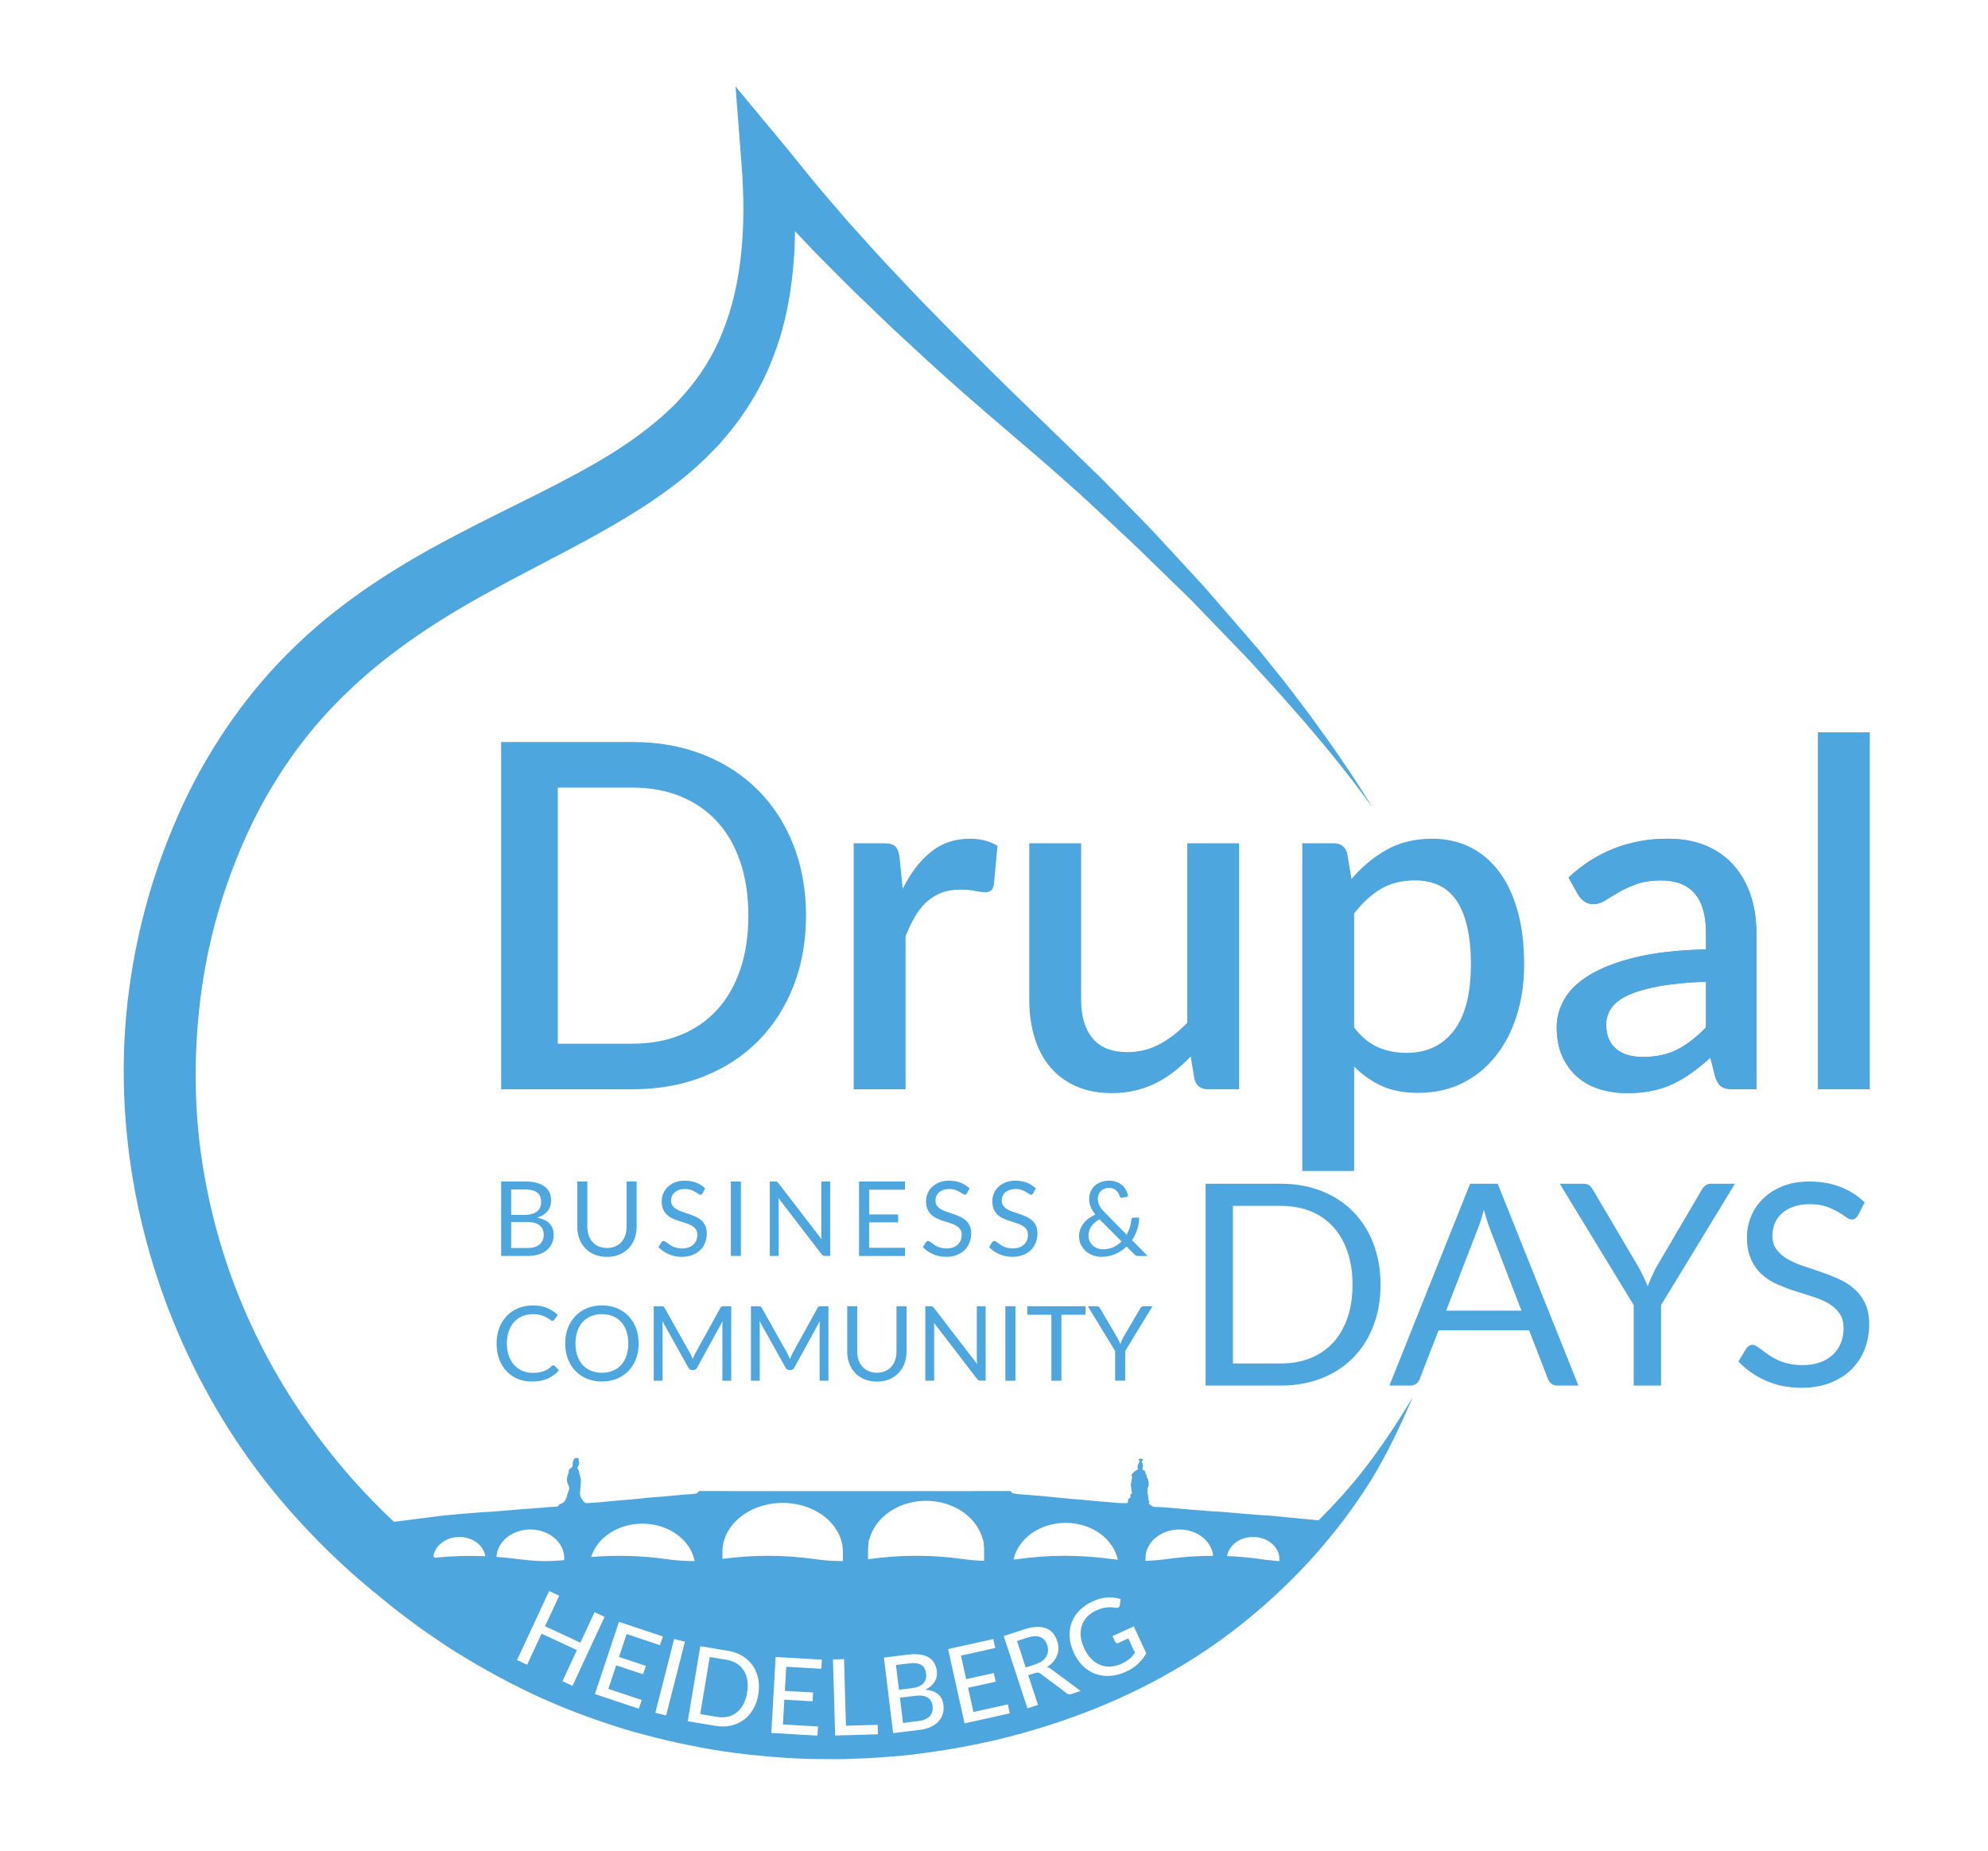 <?xml version="1.0" encoding="utf-8"?>
<!-- Generator: Adobe Illustrator 16.0.4, SVG Export Plug-In . SVG Version: 6.00 Build 0)  -->
<!DOCTYPE svg PUBLIC "-//W3C//DTD SVG 1.1//EN" "http://www.w3.org/Graphics/SVG/1.1/DTD/svg11.dtd">
<svg version="1.1" id="Ebene_1" xmlns="http://www.w3.org/2000/svg" xmlns:xlink="http://www.w3.org/1999/xlink" x="0px" y="0px"
	 width="300.001px" height="279.345px" viewBox="0 0 300.001 279.345" enable-background="new 0 0 300.001 279.345"
	 xml:space="preserve">
<path fill="#4DA6DE" d="M46.375,201.38"/>
<path fill="#4DA6DE" d="M119.734,148.838c1.261-3.215,1.895-6.765,1.895-10.646c0-3.885-0.634-7.432-1.895-10.648
	c-1.262-3.213-3.039-5.975-5.331-8.277c-2.293-2.307-5.047-4.096-8.264-5.371c-3.211-1.273-6.781-1.91-10.715-1.91H75.628v52.411
	h19.797c3.934,0,7.504-0.637,10.715-1.91c3.217-1.275,5.971-3.062,8.264-5.371C116.695,154.809,118.473,152.049,119.734,148.838z
	 M111.709,146.324c-0.812,2.391-1.973,4.418-3.489,6.076c-1.517,1.664-3.359,2.932-5.515,3.805c-2.163,0.875-4.587,1.312-7.28,1.312
	h-11.25v-38.651h11.25c2.693,0,5.117,0.441,7.28,1.326c2.155,0.887,3.998,2.154,5.515,3.803c1.517,1.654,2.677,3.676,3.489,6.078
	c0.816,2.402,1.22,5.109,1.22,8.119C112.929,141.226,112.525,143.935,111.709,146.324z M149.981,133.569l0.544-5.898
	c-0.563-0.361-1.191-0.637-1.896-0.816c-0.705-0.184-1.457-0.271-2.257-0.271c-2.304,0-4.282,0.67-5.93,2.018
	c-1.653,1.346-3.057,3.197-4.224,5.551l-0.475-4.842c-0.118-0.75-0.337-1.279-0.65-1.58c-0.32-0.305-0.889-0.459-1.712-0.459h-4.55
	v37.126h7.825v-23.077c0.438-1.113,0.906-2.109,1.417-2.984c0.509-0.871,1.102-1.613,1.764-2.219
	c0.669-0.605,1.422-1.066,2.258-1.385c0.84-0.312,1.799-0.471,2.896-0.471c0.752,0,1.468,0.064,2.145,0.201
	c0.68,0.131,1.201,0.199,1.562,0.199c0.345,0,0.616-0.08,0.824-0.236C149.726,134.267,149.88,133.979,149.981,133.569z
	 M177.217,161.703c0.859-0.682,1.683-1.436,2.46-2.256l0.579,3.455c0.29,0.994,0.959,1.494,2.002,1.494h4.732v-37.126h-7.824v27.081
	c-1.31,1.379-2.714,2.467-4.206,3.254c-1.492,0.791-3.098,1.184-4.821,1.184c-2.351,0-4.105-0.691-5.261-2.076
	c-1.148-1.381-1.729-3.32-1.729-5.822v-23.62h-7.826v23.62c0,2.088,0.268,4.002,0.806,5.734c0.533,1.734,1.328,3.221,2.383,4.459
	s2.357,2.193,3.915,2.875c1.552,0.678,3.347,1.02,5.384,1.02c1.263,0,2.442-0.137,3.549-0.404c1.102-0.268,2.139-0.643,3.109-1.123
	C175.44,162.965,176.358,162.381,177.217,161.703z M203.943,132.659l-0.651-3.895c-0.295-0.996-0.971-1.494-2.038-1.494h-4.731
	v49.462h7.826v-15.76c1.236,1.24,2.61,2.209,4.127,2.912c1.517,0.701,3.366,1.053,5.551,1.053c2.475,0,4.698-0.488,6.659-1.469
	c1.966-0.982,3.642-2.344,5.023-4.08c1.384-1.73,2.446-3.785,3.186-6.148c0.74-2.367,1.108-4.92,1.108-7.662
	c0-3.056-0.331-5.771-1-8.134c-0.664-2.365-1.607-4.35-2.822-5.949c-1.214-1.602-2.664-2.822-4.364-3.658
	c-1.701-0.838-3.591-1.254-5.681-1.254c-2.618,0-4.918,0.555-6.896,1.672S205.497,130.839,203.943,132.659z M208.368,134.171
	c1.44-0.863,3.158-1.293,5.149-1.293c1.309,0,2.487,0.23,3.529,0.691c1.043,0.461,1.932,1.201,2.66,2.221
	c0.724,1.02,1.285,2.334,1.669,3.947c0.394,1.613,0.588,3.562,0.588,5.841c0,4.416-0.859,7.738-2.57,9.973
	c-1.706,2.232-4.096,3.352-7.15,3.352c-1.575,0-3.016-0.289-4.312-0.857c-1.298-0.572-2.495-1.561-3.583-2.969v-17.212
	C205.585,136.261,206.924,135.032,208.368,134.171z M237.976,162.486c0.947,0.836,2.068,1.461,3.371,1.875
	c1.296,0.41,2.695,0.617,4.2,0.617c1.36,0,2.606-0.117,3.731-0.346c1.126-0.23,2.185-0.578,3.169-1.037
	c0.979-0.461,1.932-1.025,2.854-1.697c0.919-0.664,1.855-1.422,2.803-2.271l0.764,3.02c0.268,0.705,0.593,1.174,0.982,1.402
	c0.387,0.229,0.961,0.348,1.712,0.348h3.489V140.81c0-2.109-0.297-4.031-0.889-5.766c-0.598-1.736-1.457-3.234-2.583-4.496
	c-1.129-1.264-2.522-2.24-4.186-2.93c-1.66-0.689-3.562-1.035-5.694-1.035c-5.799,0-10.799,1.949-14.997,5.857l1.421,2.547
	c0.242,0.416,0.55,0.758,0.93,1.039c0.373,0.279,0.829,0.418,1.362,0.418c0.657,0,1.273-0.189,1.854-0.566
	c0.586-0.375,1.249-0.781,2.002-1.217c0.752-0.438,1.641-0.844,2.66-1.221c1.02-0.375,2.281-0.562,3.785-0.562
	c2.203,0,3.878,0.656,5.022,1.965c1.138,1.311,1.706,3.299,1.706,5.967v2.475c-4.217,0.1-7.766,0.498-10.645,1.2
	c-2.873,0.707-5.188,1.6-6.948,2.678c-1.761,1.08-3.021,2.301-3.786,3.658c-0.764,1.357-1.148,2.752-1.148,4.186
	c0,1.676,0.273,3.127,0.818,4.365C236.286,160.609,237.034,161.646,237.976,162.486z M243.165,152.129
	c0.521-0.752,1.374-1.398,2.564-1.945c1.189-0.549,2.742-0.994,4.656-1.346c1.92-0.352,4.271-0.578,7.061-0.672v6.875
	c-1.381,1.459-2.807,2.564-4.275,3.33c-1.464,0.762-3.219,1.146-5.256,1.146c-0.805,0-1.533-0.092-2.203-0.273
	s-1.25-0.473-1.748-0.873c-0.497-0.4-0.887-0.91-1.166-1.529c-0.278-0.619-0.415-1.363-0.415-2.234
	C242.383,153.709,242.643,152.883,243.165,152.129z M274.334,110.53v53.866h7.826V110.53H274.334z M82.647,182.758
	c0.173-0.219,0.303-0.455,0.389-0.709c0.086-0.252,0.13-0.52,0.13-0.795c0-0.455-0.077-0.865-0.228-1.23
	c-0.152-0.359-0.39-0.668-0.709-0.92c-0.323-0.25-0.734-0.443-1.232-0.582c-0.499-0.135-1.094-0.201-1.785-0.201h-3.584v11.236
	h3.969c0.627,0,1.186-0.076,1.679-0.229c0.491-0.154,0.906-0.375,1.242-0.656c0.338-0.281,0.595-0.619,0.769-1.012
	c0.176-0.391,0.264-0.824,0.264-1.303c0-0.699-0.208-1.264-0.624-1.695c-0.415-0.434-1.037-0.729-1.862-0.883
	c0.355-0.111,0.665-0.252,0.93-0.428C82.257,183.174,82.476,182.979,82.647,182.758z M81.433,184.943
	c0.412,0.338,0.619,0.795,0.619,1.375c0,0.301-0.047,0.572-0.141,0.818c-0.094,0.25-0.242,0.465-0.443,0.646
	c-0.201,0.178-0.459,0.32-0.773,0.42c-0.313,0.1-0.688,0.148-1.121,0.148h-2.432v-3.916h2.432
	C80.398,184.436,81.019,184.605,81.433,184.943z M81.511,182.213c-0.101,0.236-0.253,0.443-0.459,0.609
	c-0.207,0.168-0.469,0.297-0.783,0.391c-0.317,0.094-0.689,0.141-1.119,0.141h-2.008v-3.834h2.07c0.836,0,1.453,0.152,1.852,0.457
	c0.396,0.307,0.597,0.793,0.597,1.455C81.66,181.717,81.61,181.975,81.511,182.213z M87.117,178.32v6.832
	c0,0.648,0.104,1.248,0.31,1.803c0.207,0.555,0.504,1.033,0.892,1.438c0.386,0.404,0.856,0.725,1.411,0.953
	c0.555,0.232,1.176,0.348,1.867,0.348c0.69,0,1.311-0.115,1.865-0.348c0.555-0.229,1.023-0.549,1.408-0.953
	c0.384-0.404,0.681-0.883,0.886-1.438c0.207-0.555,0.312-1.154,0.312-1.803v-6.832h-1.516v6.832c0,0.469-0.066,0.9-0.198,1.293
	c-0.135,0.393-0.327,0.727-0.581,1.012c-0.253,0.281-0.562,0.502-0.93,0.658c-0.366,0.158-0.781,0.236-1.246,0.236
	c-0.467,0-0.883-0.082-1.251-0.24c-0.37-0.158-0.68-0.381-0.933-0.662c-0.256-0.283-0.447-0.619-0.583-1.014
	c-0.132-0.393-0.198-0.824-0.198-1.293v-6.822H87.117z M104.62,187.854c-0.196,0.178-0.436,0.32-0.717,0.42
	s-0.604,0.148-0.965,0.148c-0.288,0-0.546-0.029-0.776-0.082c-0.231-0.055-0.436-0.125-0.617-0.207
	c-0.179-0.086-0.341-0.178-0.481-0.277s-0.267-0.189-0.375-0.275c-0.11-0.082-0.209-0.152-0.297-0.205
	c-0.085-0.055-0.162-0.082-0.23-0.082c-0.072,0-0.141,0.018-0.2,0.059c-0.061,0.039-0.11,0.086-0.151,0.145l-0.439,0.721
	c0.422,0.449,0.934,0.807,1.529,1.07s1.26,0.396,1.992,0.396c0.595,0,1.127-0.092,1.596-0.273c0.468-0.184,0.862-0.434,1.185-0.754
	c0.321-0.318,0.566-0.695,0.733-1.125c0.167-0.432,0.251-0.893,0.251-1.385c0-0.465-0.078-0.857-0.231-1.176
	c-0.154-0.32-0.359-0.588-0.612-0.807c-0.253-0.221-0.541-0.402-0.862-0.547c-0.322-0.143-0.651-0.271-0.988-0.387
	c-0.338-0.117-0.666-0.229-0.988-0.334c-0.321-0.105-0.61-0.234-0.863-0.383c-0.253-0.146-0.457-0.322-0.611-0.527
	c-0.154-0.207-0.231-0.467-0.231-0.779c0-0.246,0.044-0.477,0.134-0.688c0.088-0.213,0.221-0.396,0.396-0.555
	c0.175-0.154,0.392-0.277,0.651-0.371c0.258-0.092,0.558-0.139,0.898-0.139c0.359,0,0.668,0.047,0.92,0.135
	c0.254,0.088,0.471,0.188,0.651,0.293c0.182,0.109,0.331,0.205,0.452,0.297c0.12,0.088,0.225,0.133,0.312,0.133
	c0.079,0,0.146-0.021,0.2-0.059c0.056-0.039,0.106-0.1,0.153-0.178l0.369-0.721c-0.393-0.379-0.846-0.666-1.361-0.863
	c-0.516-0.199-1.085-0.299-1.715-0.299c-0.559,0-1.054,0.086-1.485,0.258c-0.431,0.174-0.795,0.402-1.09,0.693
	c-0.296,0.287-0.521,0.615-0.675,0.984c-0.153,0.373-0.231,0.758-0.231,1.154c0,0.498,0.078,0.914,0.231,1.252
	c0.154,0.338,0.357,0.619,0.609,0.842c0.249,0.227,0.538,0.408,0.862,0.549c0.322,0.143,0.654,0.268,0.988,0.375
	c0.335,0.105,0.663,0.211,0.987,0.311c0.324,0.104,0.611,0.229,0.863,0.373c0.25,0.15,0.453,0.328,0.607,0.545
	c0.154,0.219,0.232,0.496,0.232,0.836c0,0.309-0.053,0.59-0.159,0.84C104.967,187.457,104.817,187.672,104.62,187.854z
	 M111.809,178.32h-1.522v11.236h1.522V178.32z M125.275,178.32h-1.335v7.961c0,0.113,0.005,0.234,0.012,0.363
	c0.009,0.129,0.018,0.262,0.029,0.396l-6.503-8.463c-0.041-0.053-0.081-0.098-0.117-0.129c-0.037-0.035-0.073-0.062-0.11-0.08
	c-0.036-0.018-0.078-0.031-0.125-0.037c-0.048-0.01-0.105-0.012-0.173-0.012h-0.784v11.236h1.333v-8.008
	c0-0.107-0.003-0.225-0.007-0.352c-0.005-0.125-0.014-0.252-0.025-0.385l6.503,8.473c0.078,0.1,0.157,0.17,0.239,0.211
	c0.08,0.041,0.182,0.061,0.302,0.061h0.762V178.32z M136.562,179.559v-1.238h-6.927v11.236h6.927l0.007-1.236h-5.411v-3.838h4.376
	v-1.191h-4.376v-3.732H136.562z M144.518,187.854c-0.196,0.178-0.435,0.32-0.717,0.42s-0.603,0.148-0.966,0.148
	c-0.287,0-0.545-0.029-0.775-0.082c-0.231-0.055-0.436-0.125-0.616-0.207c-0.181-0.086-0.342-0.178-0.482-0.277
	s-0.266-0.189-0.375-0.275c-0.11-0.082-0.208-0.152-0.295-0.205c-0.087-0.055-0.165-0.082-0.231-0.082
	c-0.074,0-0.142,0.018-0.201,0.059c-0.061,0.039-0.11,0.086-0.151,0.145l-0.44,0.721c0.423,0.449,0.935,0.807,1.53,1.07
	c0.597,0.264,1.26,0.396,1.991,0.396c0.596,0,1.129-0.092,1.596-0.273c0.469-0.184,0.863-0.434,1.186-0.754
	c0.321-0.318,0.566-0.695,0.733-1.125c0.167-0.432,0.251-0.893,0.251-1.385c0-0.465-0.076-0.857-0.232-1.176
	c-0.153-0.32-0.357-0.588-0.611-0.807c-0.254-0.221-0.541-0.402-0.862-0.547c-0.321-0.143-0.651-0.271-0.988-0.387
	c-0.337-0.117-0.666-0.229-0.987-0.334c-0.322-0.105-0.61-0.234-0.863-0.383c-0.254-0.146-0.458-0.322-0.612-0.527
	c-0.153-0.207-0.231-0.467-0.231-0.779c0-0.246,0.044-0.477,0.133-0.688c0.089-0.213,0.222-0.396,0.396-0.555
	c0.175-0.154,0.392-0.277,0.651-0.371c0.26-0.092,0.558-0.139,0.899-0.139c0.359,0,0.667,0.047,0.919,0.135
	c0.254,0.088,0.471,0.188,0.651,0.293c0.182,0.109,0.33,0.205,0.451,0.297c0.121,0.088,0.225,0.133,0.312,0.133
	c0.08,0,0.147-0.021,0.201-0.059c0.055-0.039,0.105-0.1,0.154-0.178l0.368-0.721c-0.394-0.379-0.847-0.666-1.361-0.863
	c-0.515-0.199-1.087-0.299-1.714-0.299c-0.56,0-1.055,0.086-1.486,0.258c-0.432,0.174-0.795,0.402-1.09,0.693
	c-0.296,0.287-0.521,0.615-0.674,0.984c-0.154,0.373-0.232,0.758-0.232,1.154c0,0.498,0.078,0.914,0.232,1.252
	c0.153,0.338,0.355,0.619,0.608,0.842c0.249,0.227,0.538,0.408,0.862,0.549c0.322,0.143,0.654,0.268,0.988,0.375
	c0.334,0.105,0.663,0.211,0.987,0.311c0.325,0.104,0.611,0.229,0.863,0.373c0.25,0.15,0.454,0.328,0.607,0.545
	c0.154,0.219,0.231,0.496,0.231,0.836c0,0.309-0.053,0.59-0.156,0.84C144.864,187.457,144.714,187.672,144.518,187.854z
	 M155.569,188.656c0.322-0.318,0.567-0.695,0.734-1.125c0.167-0.432,0.249-0.893,0.249-1.385c0-0.465-0.076-0.857-0.229-1.176
	c-0.154-0.32-0.359-0.588-0.612-0.807c-0.253-0.221-0.541-0.402-0.862-0.547c-0.322-0.143-0.65-0.271-0.988-0.387
	c-0.338-0.117-0.666-0.229-0.988-0.334c-0.321-0.105-0.61-0.234-0.863-0.383c-0.255-0.146-0.459-0.322-0.611-0.527
	c-0.153-0.207-0.232-0.467-0.232-0.779c0-0.246,0.045-0.477,0.135-0.688c0.088-0.213,0.22-0.396,0.396-0.555
	c0.175-0.154,0.392-0.277,0.651-0.371c0.258-0.092,0.558-0.139,0.897-0.139c0.361,0,0.669,0.047,0.921,0.135
	c0.254,0.088,0.471,0.188,0.651,0.293c0.181,0.109,0.33,0.205,0.452,0.297c0.12,0.088,0.225,0.133,0.312,0.133
	c0.079,0,0.145-0.021,0.201-0.059c0.054-0.039,0.105-0.1,0.152-0.178l0.369-0.721c-0.393-0.379-0.846-0.666-1.361-0.863
	c-0.516-0.199-1.086-0.299-1.714-0.299c-0.56,0-1.055,0.086-1.486,0.258c-0.431,0.174-0.795,0.402-1.091,0.693
	c-0.295,0.287-0.521,0.615-0.674,0.984c-0.153,0.373-0.232,0.758-0.232,1.154c0,0.498,0.079,0.914,0.232,1.252
	s0.357,0.619,0.607,0.842c0.251,0.227,0.539,0.408,0.864,0.549c0.322,0.143,0.652,0.268,0.987,0.375
	c0.334,0.105,0.664,0.211,0.988,0.311c0.324,0.104,0.611,0.229,0.862,0.373c0.251,0.15,0.453,0.328,0.608,0.545
	c0.154,0.219,0.23,0.496,0.23,0.836c0,0.309-0.051,0.59-0.157,0.84c-0.104,0.252-0.253,0.467-0.45,0.648
	c-0.196,0.178-0.436,0.32-0.717,0.42c-0.283,0.1-0.604,0.148-0.965,0.148c-0.288,0-0.547-0.029-0.777-0.082
	c-0.23-0.055-0.435-0.125-0.616-0.207c-0.181-0.086-0.341-0.178-0.481-0.277c-0.143-0.1-0.267-0.189-0.377-0.275
	c-0.109-0.082-0.208-0.152-0.295-0.205c-0.085-0.055-0.162-0.082-0.229-0.082c-0.073,0-0.142,0.018-0.201,0.059
	c-0.061,0.039-0.111,0.086-0.152,0.145l-0.438,0.721c0.422,0.449,0.933,0.807,1.529,1.07c0.596,0.264,1.26,0.396,1.992,0.396
	c0.595,0,1.127-0.092,1.596-0.273C154.854,189.227,155.248,188.977,155.569,188.656z M164.972,189.473
	c0.4,0.141,0.81,0.211,1.228,0.211c0.771,0,1.473-0.139,2.113-0.42c0.642-0.277,1.207-0.656,1.698-1.131l1.137,1.143
	c0.11,0.115,0.213,0.191,0.307,0.229c0.096,0.035,0.217,0.053,0.37,0.053h1.356l-2.354-2.391c0.346-0.506,0.609-1.049,0.793-1.627
	c0.182-0.578,0.277-1.168,0.281-1.77h-0.854c-0.095,0-0.167,0.029-0.22,0.088c-0.054,0.057-0.083,0.135-0.095,0.234
	c-0.036,0.383-0.114,0.764-0.234,1.148c-0.12,0.387-0.28,0.754-0.478,1.111l-3.233-3.285c-0.198-0.199-0.368-0.391-0.509-0.566
	c-0.143-0.18-0.258-0.352-0.351-0.525c-0.089-0.172-0.157-0.344-0.198-0.51c-0.042-0.168-0.062-0.344-0.062-0.525
	c0-0.234,0.038-0.455,0.117-0.656c0.078-0.201,0.192-0.377,0.34-0.525c0.15-0.146,0.33-0.264,0.543-0.35
	c0.211-0.082,0.447-0.123,0.709-0.123c0.24,0,0.451,0.037,0.632,0.117c0.181,0.076,0.334,0.176,0.462,0.297
	c0.127,0.119,0.233,0.254,0.315,0.4c0.079,0.148,0.138,0.289,0.176,0.424c0.084,0.205,0.211,0.283,0.384,0.242l0.87-0.172
	c-0.021-0.314-0.103-0.617-0.246-0.906c-0.144-0.291-0.339-0.543-0.585-0.764c-0.245-0.219-0.539-0.396-0.877-0.531
	c-0.342-0.131-0.717-0.199-1.131-0.199c-0.465,0-0.885,0.07-1.259,0.217c-0.374,0.145-0.69,0.338-0.953,0.588
	c-0.26,0.248-0.461,0.539-0.601,0.873c-0.138,0.336-0.206,0.693-0.206,1.078c0,0.406,0.074,0.801,0.228,1.178
	c0.152,0.379,0.387,0.771,0.705,1.18c-0.356,0.158-0.682,0.346-0.979,0.566c-0.3,0.219-0.558,0.467-0.777,0.744
	c-0.22,0.275-0.392,0.578-0.514,0.906c-0.123,0.326-0.184,0.672-0.184,1.039c0,0.486,0.096,0.924,0.289,1.309
	c0.192,0.387,0.449,0.715,0.769,0.986C164.214,189.127,164.573,189.332,164.972,189.473z M164.683,185.088
	c0.28-0.418,0.695-0.771,1.251-1.066l3.316,3.342c-0.349,0.361-0.76,0.648-1.227,0.863c-0.469,0.213-0.994,0.318-1.581,0.318
	c-0.271,0-0.538-0.043-0.799-0.135c-0.263-0.09-0.494-0.225-0.699-0.404c-0.203-0.18-0.367-0.396-0.495-0.654
	c-0.124-0.262-0.188-0.561-0.188-0.898C164.262,185.961,164.401,185.506,164.683,185.088z M74.938,202.768
	c0,0.848,0.127,1.623,0.384,2.33c0.255,0.705,0.616,1.309,1.083,1.812c0.465,0.506,1.026,0.898,1.687,1.178
	c0.658,0.281,1.39,0.418,2.195,0.418c0.93,0,1.725-0.148,2.38-0.445c0.657-0.299,1.215-0.713,1.674-1.246l-0.603-0.652
	c-0.063-0.066-0.137-0.102-0.22-0.102c-0.088,0-0.178,0.037-0.268,0.117c-0.191,0.18-0.389,0.332-0.584,0.461
	c-0.196,0.125-0.407,0.23-0.635,0.316c-0.228,0.082-0.477,0.145-0.746,0.186c-0.269,0.037-0.57,0.059-0.905,0.059
	c-0.548,0-1.061-0.1-1.534-0.301c-0.473-0.199-0.883-0.486-1.23-0.865c-0.348-0.381-0.623-0.842-0.822-1.391
	c-0.203-0.549-0.304-1.174-0.304-1.875c0-0.691,0.098-1.311,0.292-1.861c0.191-0.549,0.463-1.016,0.809-1.396
	c0.35-0.381,0.764-0.672,1.244-0.873c0.481-0.199,1.012-0.303,1.593-0.303c0.481,0,0.888,0.053,1.216,0.156
	c0.33,0.1,0.604,0.213,0.823,0.34c0.22,0.125,0.397,0.236,0.534,0.34c0.136,0.104,0.25,0.152,0.344,0.152
	c0.086,0,0.151-0.018,0.201-0.049c0.05-0.035,0.09-0.076,0.122-0.129l0.501-0.699c-0.465-0.439-1.003-0.789-1.614-1.045
	c-0.613-0.254-1.318-0.383-2.118-0.383c-0.815,0-1.562,0.141-2.235,0.418c-0.676,0.279-1.254,0.676-1.737,1.18
	c-0.484,0.508-0.859,1.115-1.127,1.822C75.071,201.145,74.938,201.918,74.938,202.768z M85.693,200.449
	c-0.267,0.703-0.399,1.475-0.399,2.318c0,0.842,0.133,1.613,0.399,2.318c0.267,0.701,0.644,1.307,1.129,1.812
	c0.487,0.508,1.069,0.9,1.75,1.184c0.679,0.277,1.432,0.418,2.257,0.418c0.827,0,1.581-0.141,2.265-0.418
	c0.681-0.283,1.266-0.676,1.753-1.184c0.485-0.506,0.862-1.111,1.129-1.812c0.268-0.705,0.399-1.477,0.399-2.318
	c0-0.844-0.132-1.615-0.399-2.318c-0.267-0.705-0.644-1.312-1.129-1.818c-0.487-0.512-1.072-0.906-1.753-1.191
	c-0.684-0.281-1.438-0.422-2.265-0.422c-0.825,0-1.578,0.141-2.257,0.422c-0.681,0.285-1.263,0.68-1.75,1.191
	C86.337,199.137,85.96,199.744,85.693,200.449z M87.128,200.906c0.188-0.549,0.457-1.012,0.805-1.391
	c0.346-0.379,0.768-0.672,1.259-0.873c0.491-0.205,1.036-0.309,1.638-0.309c0.607,0,1.156,0.104,1.647,0.309
	c0.491,0.201,0.911,0.494,1.255,0.873c0.347,0.379,0.613,0.842,0.8,1.391c0.189,0.551,0.283,1.17,0.283,1.861
	c0,0.689-0.094,1.309-0.283,1.854c-0.187,0.547-0.453,1.008-0.8,1.389c-0.344,0.379-0.764,0.67-1.255,0.869
	c-0.491,0.203-1.04,0.303-1.647,0.303c-0.602,0-1.146-0.1-1.638-0.303c-0.491-0.199-0.913-0.49-1.259-0.869
	c-0.348-0.381-0.616-0.842-0.805-1.389c-0.188-0.545-0.282-1.164-0.282-1.854C86.846,202.076,86.939,201.457,87.128,200.906z
	 M109.013,200.123v8.258h1.334v-11.238h-1.123c-0.135,0-0.241,0.012-0.316,0.039c-0.076,0.025-0.145,0.1-0.208,0.219l-3.812,6.914
	c-0.068,0.123-0.131,0.256-0.189,0.395c-0.058,0.139-0.111,0.277-0.164,0.418c-0.053-0.141-0.109-0.279-0.169-0.414
	c-0.061-0.137-0.122-0.268-0.184-0.393l-3.882-6.92c-0.069-0.119-0.14-0.193-0.213-0.219c-0.073-0.027-0.178-0.039-0.314-0.039
	h-1.121v11.238h1.334v-8.258c0-0.234-0.016-0.492-0.047-0.768l3.937,7.057c0.12,0.234,0.304,0.355,0.549,0.355h0.22
	c0.246,0,0.429-0.121,0.549-0.355l3.858-7.025c-0.01,0.129-0.019,0.258-0.026,0.385
	C109.018,199.895,109.013,200.016,109.013,200.123z M123.683,200.123v8.258h1.332v-11.238h-1.121c-0.137,0-0.242,0.012-0.316,0.039
	c-0.078,0.025-0.146,0.1-0.209,0.219l-3.812,6.914c-0.067,0.123-0.132,0.256-0.189,0.395c-0.057,0.139-0.112,0.277-0.164,0.418
	c-0.053-0.141-0.108-0.279-0.169-0.414c-0.06-0.137-0.121-0.268-0.185-0.393l-3.881-6.92c-0.068-0.119-0.14-0.193-0.212-0.219
	c-0.074-0.027-0.18-0.039-0.314-0.039h-1.122v11.238h1.333v-8.258c0-0.234-0.015-0.492-0.047-0.768l3.937,7.057
	c0.12,0.234,0.306,0.355,0.55,0.355h0.219c0.246,0,0.43-0.121,0.551-0.355l3.858-7.025c-0.011,0.129-0.02,0.258-0.026,0.385
	C123.686,199.895,123.683,200.016,123.683,200.123z M127.849,197.143v6.834c0,0.648,0.104,1.25,0.309,1.803
	c0.207,0.555,0.504,1.031,0.892,1.438s0.858,0.725,1.412,0.953c0.554,0.23,1.175,0.346,1.866,0.346c0.69,0,1.312-0.115,1.867-0.346
	c0.553-0.229,1.023-0.547,1.407-0.953c0.385-0.406,0.68-0.883,0.886-1.438c0.207-0.553,0.311-1.154,0.311-1.803v-6.834h-1.514v6.834
	c0,0.469-0.066,0.9-0.2,1.293s-0.327,0.729-0.581,1.012c-0.253,0.281-0.562,0.5-0.93,0.658c-0.365,0.156-0.781,0.236-1.246,0.236
	c-0.467,0-0.882-0.08-1.251-0.242c-0.368-0.158-0.68-0.377-0.933-0.662c-0.254-0.281-0.447-0.619-0.581-1.01
	c-0.134-0.393-0.2-0.824-0.2-1.295v-6.824H127.849z M147.677,208.318c0.079,0.041,0.181,0.062,0.303,0.062h0.761v-11.238h-1.335
	v7.963c0,0.115,0.005,0.234,0.012,0.363c0.008,0.129,0.018,0.26,0.028,0.395l-6.503-8.463c-0.041-0.053-0.08-0.094-0.117-0.129
	c-0.035-0.035-0.072-0.059-0.11-0.078c-0.035-0.018-0.078-0.029-0.125-0.039c-0.047-0.008-0.104-0.012-0.171-0.012h-0.787v11.238
	h1.335v-8.006c0-0.111-0.003-0.229-0.007-0.354c-0.006-0.127-0.016-0.254-0.025-0.385l6.503,8.471
	C147.516,208.207,147.595,208.277,147.677,208.318z M151.715,208.381h1.521v-11.238h-1.521V208.381z M160.173,208.381v-9.959h3.639
	v-1.279h-8.8v1.279h3.647v9.959H160.173z M169.798,208.381v-4.475l4.117-6.764h-1.34c-0.131,0-0.238,0.035-0.321,0.109
	c-0.084,0.072-0.149,0.154-0.196,0.242l-2.565,4.371c-0.089,0.182-0.169,0.352-0.242,0.514c-0.073,0.158-0.14,0.32-0.196,0.482
	c-0.058-0.162-0.125-0.324-0.204-0.482c-0.078-0.162-0.164-0.332-0.259-0.514l-2.573-4.371c-0.058-0.105-0.125-0.188-0.202-0.254
	c-0.08-0.064-0.187-0.098-0.321-0.098h-1.335l4.118,6.764v4.475H169.798z M199.435,208.018c1.848-0.73,3.432-1.764,4.751-3.094
	c1.315-1.33,2.338-2.932,3.058-4.803c0.725-1.869,1.086-3.945,1.086-6.225c0-2.283-0.361-4.357-1.086-6.229
	c-0.72-1.871-1.742-3.475-3.058-4.812c-1.319-1.338-2.903-2.373-4.751-3.104c-1.849-0.729-3.892-1.094-6.132-1.094h-11.369v30.453
	h11.369C195.543,209.111,197.586,208.748,199.435,208.018z M186.06,181.996h7.243c1.644,0,3.135,0.27,4.466,0.807
	c1.332,0.539,2.461,1.316,3.4,2.338c0.933,1.02,1.657,2.268,2.164,3.74c0.514,1.471,0.77,3.145,0.77,5.016
	c0,1.867-0.256,3.539-0.77,5.016c-0.507,1.473-1.231,2.717-2.164,3.729c-0.939,1.014-2.068,1.791-3.4,2.326
	c-1.331,0.539-2.822,0.809-4.466,0.809h-7.243V181.996z M221.846,178.658l-12.175,30.453h3.184c0.358,0,0.654-0.1,0.896-0.299
	c0.24-0.197,0.403-0.426,0.489-0.678l2.846-7.354h13.666l2.847,7.354c0.114,0.281,0.283,0.516,0.508,0.701
	c0.229,0.182,0.526,0.275,0.896,0.275h3.186l-12.174-30.453H221.846z M218.234,197.807l4.778-12.371
	c0.312-0.762,0.618-1.719,0.916-2.867c0.139,0.553,0.287,1.072,0.448,1.561c0.154,0.488,0.302,0.92,0.446,1.287l4.778,12.391
	H218.234z M257.311,178.957c-0.229,0.195-0.404,0.416-0.534,0.656l-6.947,11.84c-0.238,0.494-0.46,0.959-0.656,1.391
	c-0.201,0.434-0.377,0.867-0.531,1.307c-0.158-0.439-0.341-0.873-0.555-1.307c-0.213-0.432-0.447-0.896-0.701-1.391l-6.973-11.84
	c-0.155-0.281-0.337-0.514-0.548-0.689c-0.216-0.176-0.505-0.266-0.873-0.266h-3.612l11.156,18.318v12.135h4.123v-12.135
	l11.154-18.318h-3.633C257.825,178.658,257.535,178.758,257.311,178.957z M279.786,194.492c-0.688-0.596-1.467-1.09-2.34-1.479
	c-0.869-0.391-1.763-0.74-2.678-1.051c-0.911-0.314-1.805-0.615-2.676-0.906c-0.871-0.287-1.654-0.631-2.338-1.029
	c-0.689-0.396-1.242-0.875-1.657-1.436c-0.416-0.561-0.628-1.264-0.628-2.115c0-0.664,0.121-1.283,0.363-1.859
	c0.235-0.572,0.598-1.07,1.071-1.496c0.476-0.424,1.062-0.76,1.765-1.008c0.703-0.25,1.51-0.373,2.434-0.373
	c0.977,0,1.81,0.121,2.493,0.361c0.689,0.24,1.277,0.508,1.766,0.797c0.491,0.291,0.895,0.555,1.225,0.799
	c0.324,0.24,0.607,0.357,0.845,0.357c0.216,0,0.396-0.051,0.544-0.158c0.149-0.105,0.288-0.264,0.417-0.479l0.999-1.957
	c-1.066-1.018-2.293-1.797-3.688-2.334c-1.396-0.539-2.942-0.807-4.645-0.807c-1.515,0-2.856,0.23-4.025,0.701
	c-1.169,0.467-2.154,1.088-2.954,1.867c-0.802,0.781-1.411,1.674-1.825,2.68c-0.418,1.006-0.631,2.047-0.631,3.123
	c0,1.346,0.213,2.477,0.631,3.389c0.414,0.914,0.965,1.678,1.645,2.285c0.678,0.609,1.46,1.105,2.338,1.486
	c0.876,0.381,1.771,0.719,2.679,1.01c0.906,0.289,1.798,0.574,2.677,0.85c0.88,0.277,1.657,0.613,2.339,1.01
	c0.678,0.398,1.227,0.889,1.646,1.479c0.418,0.586,0.625,1.34,0.625,2.262c0,0.836-0.141,1.592-0.424,2.275
	c-0.283,0.68-0.689,1.266-1.222,1.754s-1.178,0.867-1.944,1.137c-0.764,0.266-1.635,0.4-2.614,0.4c-0.778,0-1.481-0.072-2.103-0.223
	c-0.627-0.146-1.18-0.332-1.67-0.561c-0.489-0.227-0.925-0.477-1.305-0.742c-0.385-0.271-0.723-0.518-1.021-0.746
	c-0.296-0.227-0.562-0.414-0.799-0.562c-0.23-0.148-0.441-0.223-0.626-0.223c-0.195,0-0.379,0.053-0.543,0.16
	c-0.161,0.105-0.299,0.234-0.411,0.391l-1.188,1.957c1.143,1.215,2.525,2.184,4.142,2.898c1.616,0.717,3.415,1.074,5.396,1.074
	c1.615,0,3.059-0.25,4.324-0.744c1.268-0.496,2.336-1.178,3.209-2.039c0.873-0.865,1.534-1.883,1.989-3.049
	c0.453-1.17,0.676-2.422,0.676-3.752c0-1.26-0.205-2.326-0.623-3.188C281.025,195.814,280.471,195.086,279.786,194.492z
	 M158.028,248.283c-0.207-0.629-0.564-1.037-1.075-1.223c-0.51-0.186-1.171-0.146-1.98,0.119l-1.499,0.492l1.31,3.99l1.446-0.475
	c0.408-0.135,0.751-0.303,1.027-0.506c0.278-0.203,0.491-0.432,0.64-0.684c0.147-0.254,0.232-0.525,0.253-0.816
	C158.17,248.893,158.129,248.592,158.028,248.283z M139.33,254.064c0.355-0.385,0.499-0.863,0.43-1.434
	c-0.079-0.652-0.327-1.104-0.742-1.354s-1.022-0.326-1.823-0.229l-1.986,0.24l0.455,3.734l1.908-0.232
	C138.388,254.691,138.974,254.449,139.33,254.064z M198.981,229.457l-7.117-0.687c0,0-0.205-0.021-0.385-0.029
	c-0.812-0.045-1.626-0.09-2.435-0.177c-0.395-0.043-0.79-0.049-1.186-0.083c-1.204-0.112-2.409-0.224-3.614-0.317
	c-0.851-0.065-1.707-0.069-2.553-0.17c-0.572-0.063-1.146-0.076-1.721-0.132c-1.104-0.106-2.211-0.206-3.318-0.293
	c-0.809-0.065-1.621-0.128-2.434-0.146c-0.355-0.01-0.562-0.285-0.828-0.444c0.014-0.066,0.024-0.133,0.025-0.199
	c0.002-0.084-0.005-0.171-0.012-0.255c-0.006-0.049-0.025-0.091-0.078-0.112c-0.01-0.005-0.02-0.021-0.02-0.033
	c-0.004-0.034-0.002-0.066-0.008-0.1c-0.004-0.057-0.023-0.113-0.021-0.169c0.006-0.186-0.03-0.366-0.062-0.546
	c-0.026-0.142-0.058-0.282-0.052-0.428c0.005-0.11,0.005-0.222,0.009-0.333c0-0.044,0-0.09,0-0.134c0-0.064,0.015-0.123,0.049-0.182
	c0.047-0.092,0.09-0.188,0.111-0.289c0.021-0.082,0.006-0.171,0.006-0.256c-0.001-0.046-0.006-0.091-0.006-0.138
	c-0.002-0.043,0.003-0.087-0.005-0.128c-0.036-0.181-0.07-0.363-0.15-0.531c-0.033-0.072-0.066-0.142-0.117-0.201
	c-0.015-0.018-0.017-0.047-0.02-0.072c-0.008-0.044-0.012-0.091-0.014-0.139c-0.001-0.008-0.001-0.018-0.003-0.025
	c-0.011-0.071-0.032-0.137-0.07-0.195c-0.021-0.031-0.054-0.057-0.062-0.088c-0.023-0.087-0.04-0.172-0.082-0.255
	c-0.025-0.05-0.032-0.106-0.055-0.157c-0.013-0.032-0.037-0.067-0.064-0.083c-0.05-0.029-0.107-0.039-0.159-0.062
	c-0.036-0.015-0.072-0.036-0.106-0.056c-0.009-0.006-0.013-0.017-0.013-0.024c0-0.042,0.002-0.087,0.002-0.129
	c0-0.031,0.002-0.064,0.002-0.095c0-0.026-0.012-0.053-0.004-0.076c0.013-0.042,0.038-0.084,0.053-0.126
	c0.013-0.036,0.042-0.065,0.038-0.108c-0.012-0.187-0.072-0.357-0.152-0.523c-0.018-0.036-0.048-0.063-0.07-0.103
	c-0.006-0.006-0.006-0.019-0.002-0.026c0.02-0.043,0.044-0.083,0.064-0.125c0.017-0.037,0.044-0.039,0.08-0.026
	c0.015,0.002,0.042,0,0.051-0.013c0.014-0.014,0.018-0.039,0.02-0.062c0.002-0.011-0.008-0.023-0.01-0.036
	c-0.008-0.095-0.056-0.14-0.152-0.145c-0.013-0.001-0.031-0.008-0.037-0.019c-0.063-0.062-0.139-0.066-0.209-0.019
	c-0.01,0.006-0.029,0.01-0.043,0.004c-0.066-0.023-0.148,0.005-0.186,0.065c-0.012,0.017-0.024,0.028-0.037,0.041
	c-0.029,0.026-0.016,0.057-0.004,0.083c0.009,0.026,0.029,0.039,0.059,0.026c0.027-0.012,0.043,0.007,0.051,0.027
	c0.022,0.062,0.043,0.124,0.061,0.186c0.005,0.018-0.004,0.042-0.016,0.054c-0.073,0.064-0.125,0.143-0.156,0.23
	c-0.025,0.062-0.042,0.124-0.084,0.175c-0.015,0.024-0.023,0.053-0.036,0.081c-0.021,0.056-0.019,0.063,0.039,0.073
	c0,0,0.009,0.003,0.016,0.006c-0.007,0.012-0.012,0.021-0.019,0.026c-0.021,0.028-0.048,0.055-0.067,0.084
	c-0.04,0.064-0.03,0.122,0.02,0.179c0.017,0.023,0.026,0.051,0.034,0.079c0.011,0.052-0.001,0.11,0.043,0.158
	c0.013,0.016-0.009,0.051-0.032,0.043c-0.042-0.017-0.077,0.009-0.115,0.017c-0.025,0.005-0.039,0.021-0.043,0.048
	c-0.002,0.012-0.012,0.026-0.022,0.032c-0.021,0.016-0.049,0.022-0.081,0.038l-0.081,0.051c-0.004,0.029-0.053,0.077-0.072,0.082
	c-0.041,0.007-0.084,0.011-0.122,0.025c-0.069,0.025-0.094,0.084-0.071,0.161c-0.047-0.025-0.076,0.003-0.107,0.022
	c-0.023,0.012-0.034,0.032-0.03,0.06c0,0.009-0.009,0.022-0.017,0.033c-0.011,0.008-0.022,0.012-0.034,0.02
	c-0.196,0.113-0.238,0.341-0.087,0.505c0.011,0.012,0.012,0.034,0.011,0.05c-0.015,0.06-0.035,0.116-0.046,0.177
	c-0.047,0.211-0.084,0.425-0.102,0.641c-0.008,0.052-0.011,0.104-0.049,0.151c-0.006,0.007-0.008,0.02-0.008,0.031
	c0.002,0.035,0.002,0.069,0.012,0.1c0.02,0.06,0,0.112-0.018,0.166c-0.003,0.012-0.003,0.029,0.004,0.035
	c0.018,0.025,0.03,0.047,0.02,0.079c-0.006,0.018,0.004,0.039,0.008,0.058c0.012,0.053,0.031,0.104,0.035,0.157
	c0.014,0.104,0.015,0.213,0.023,0.32c0.015,0.157,0.031,0.316,0.083,0.469c0.012,0.03,0.012,0.063,0.014,0.096
	c0.004,0.021-0.006,0.028-0.026,0.03c-0.056,0.007-0.111,0.014-0.168,0.021c-0.022,0.004-0.035,0.014-0.035,0.039
	c-0.006,0.057-0.012,0.115-0.015,0.171c-0.006,0.089-0.01,0.176-0.014,0.266c0,0.019,0.002,0.039,0.01,0.055
	c0.009,0.024,0.001,0.038-0.019,0.048c-0.023,0.016-0.047,0.03-0.07,0.046c-0.05,0.036-0.098,0.075-0.15,0.108
	c-0.068,0.045-0.101,0.1-0.098,0.182c0.006,0.083-0.007,0.168-0.014,0.251c0,0.013-0.012,0.036-0.022,0.038
	c-0.034,0.011-0.044,0.037-0.051,0.067c-0.009,0.041-0.019,0.083-0.029,0.123c-0.052,0.008-0.116,0.011-0.201,0.014
	c-0.995,0.045-1.981-0.119-2.97-0.181c-1.227-0.077-2.447-0.219-3.67-0.328c-0.612-0.056-1.227-0.093-1.839-0.151
	c-1.441-0.137-2.878-0.292-4.319-0.424c-1.185-0.106-2.371-0.18-3.558-0.281c-0.273-0.023-0.543-0.098-0.814-0.147
	c-0.197-0.438-0.59-0.312-0.93-0.312c-8.784,0-17.571,0.007-26.358,0.007c-6.44,0-12.88-0.007-19.322-0.007
	c-0.338,0-0.725-0.119-0.936,0.312c-0.028,0.056-0.182,0.049-0.276,0.072c-0.449,0.11-0.909,0.078-1.364,0.121
	c-1.221,0.111-2.444,0.23-3.668,0.339c-0.652,0.059-1.309,0.077-1.957,0.15c-1.635,0.189-3.275,0.326-4.914,0.454
	c-0.691,0.054-1.381,0.146-2.07,0.204c-0.751,0.064-1.503,0.113-2.257,0.167c-0.197,0.013-0.41,0.024-0.552-0.153
	c-0.326-0.412-0.697-0.802-0.633-1.399c0.028-0.235,0.037-0.476,0.055-0.709c0.047-0.611,0.162-1.239-0.047-1.832
	c-0.133-0.37-0.109-0.79-0.36-1.122c-0.049-0.062-0.047-0.156-0.006-0.229c0.182-0.301,0.364-0.6,0.12-0.951
	c0.124-0.2,0.078-0.346-0.146-0.411c-0.238-0.074-0.393,0.013-0.539,0.236c-0.163,0.248-0.175,0.525-0.18,0.802
	c-0.007,0.216-0.06,0.384-0.272,0.482c-0.238,0.111-0.361,0.295-0.331,0.57c0.015,0.143-0.054,0.271-0.103,0.399
	c-0.205,0.525-0.215,1.078,0.038,1.562c0.167,0.32,0.195,0.626,0.067,0.883c-0.213,0.431-0.241,0.91-0.461,1.332
	c-0.162,0.311-0.354,0.571-0.719,0.641c-0.128,0.021-0.226,0.06-0.28,0.182c-0.107,0.246-0.342,0.267-0.556,0.269
	c-0.694,0.012-1.384,0.094-2.077,0.149c-1.146,0.086-2.293,0.166-3.44,0.257c-1.266,0.104-2.527,0.226-3.793,0.322
	c-0.85,0.064-1.705,0.073-2.553,0.165c-0.536,0.057-1.068,0.077-1.601,0.123c-1.128,0.096-2.253,0.212-3.376,0.303l-7.521,0.958
	c-2.218-2.083-4.335-4.267-6.349-6.54c-5.762-6.562-10.713-13.834-14.488-21.688c-3.79-7.838-6.464-16.207-7.888-24.777
	c-1.458-8.572-1.53-17.334-0.482-25.926c0.538-4.299,1.4-8.556,2.579-12.718c1.135-4.051,2.705-8.268,4.474-12.172
	c3.612-7.844,8.495-14.963,14.636-20.93c6.119-6,13.371-10.91,21.244-15.234c7.835-4.395,16.292-8.24,24.461-13.566
	c2.029-1.355,4.039-2.783,5.965-4.389c0.952-0.773,2-1.756,2.889-2.59l1.211-1.23l0.303-0.307l0.412-0.436l0.633-0.719
	c3.381-3.834,6.128-8.361,7.849-13.162c1.801-4.789,2.613-9.775,2.944-14.66c0.082-1.254,0.125-2.502,0.138-3.746
	c1.416,1.506,2.826,3.016,4.29,4.468c1.995,1.989,3.95,4.02,5.994,5.948c2.024,1.952,4.04,3.912,6.11,5.805
	c4.097,3.84,8.265,7.578,12.517,11.233l6.364,5.458c2.147,1.793,4.206,3.652,6.274,5.484c2.09,1.812,4.087,3.748,6.126,5.633
	c2.04,1.885,4.06,3.789,6.03,5.734l5.964,5.805l5.813,6.018l2.89,2.996l2.814,3.074c1.892,2.039,3.703,4.148,5.548,6.232
	c3.626,4.221,7.156,8.537,10.395,13.082c-2.885-4.779-6.088-9.369-9.399-13.875c-1.691-2.225-3.334-4.498-5.117-6.652l-2.636-3.27
	l-2.748-3.182l-5.481-6.322l-5.7-6.182c-1.885-2.086-3.838-4.096-5.809-6.084c-1.97-1.99-3.891-4.023-5.932-5.961l-12.024-11.661
	c-1.989-1.937-3.952-3.897-5.911-5.866c-1.979-1.945-3.923-3.924-5.854-5.912c-1.951-1.968-3.839-3.991-5.735-6.005
	c-1.917-1.995-3.733-4.075-5.59-6.118c-1.865-2.035-3.606-4.168-5.415-6.244c-1.774-2.102-3.455-4.271-5.208-6.384l-7.549-9.095
	l0.915,11.838c0.683,8.813,0.194,17.723-2.924,25.351c-1.525,3.817-3.775,7.224-6.581,10.198l-0.526,0.559l-0.15,0.154
	c0.027-0.027-0.167,0.171,0.041-0.043l-0.078,0.074l-0.314,0.297l-1.254,1.188c-0.82,0.705-1.477,1.272-2.326,1.934
	c-1.64,1.311-3.413,2.516-5.234,3.678c-7.368,4.605-15.801,8.268-24.127,12.686c-8.324,4.377-16.68,9.59-23.783,16.457
	c-7.129,6.816-12.883,15.098-17.021,23.953c-2.058,4.471-3.749,8.887-5.145,13.689c-1.363,4.684-2.367,9.472-3.008,14.304
	c-1.305,9.668-1.006,19.523,0.65,29.104c1.662,9.582,4.719,18.908,9.004,27.615c4.267,8.719,9.814,16.801,16.395,23.893
	c3.282,3.553,6.781,6.9,10.51,9.965c1.868,1.514,3.469,2.906,5.541,4.408c1.97,1.521,3.969,2.832,5.962,4.188
	c4.06,2.6,8.271,4.945,12.611,7.025c4.357,2.053,8.863,3.764,13.445,5.207c4.597,1.408,9.282,2.484,14.003,3.305
	c4.734,0.764,9.508,1.209,14.284,1.391l3.581,0.025c0.628,0,1.129,0.02,1.859,0l1.725-0.064c2.254-0.049,4.705-0.256,7.111-0.447
	c4.736-0.512,9.431-1.289,14.065-2.354c9.241-2.211,18.239-5.551,26.47-10.285c8.246-4.666,15.667-10.857,21.859-17.793
	c3.106-3.533,5.934-7.285,8.408-11.242c2.425-3.994,4.4-8.199,6.223-12.432c-2.369,3.963-4.907,7.799-7.733,11.379
	C203.435,224.794,201.265,227.188,198.981,229.457z M67.824,234.922c-0.727,0.045-1.457,0.112-2.188,0.19
	c-0.08-0.067-0.16-0.133-0.24-0.2c0.08-0.551,0.308-1.063,0.664-1.5c0.714-0.874,1.904-1.448,3.26-1.448
	c2.017,0,3.664,1.27,3.925,2.912C71.442,234.796,69.639,234.808,67.824,234.922z M160.813,229.838c3.941,0,7.209,2.404,7.873,5.568
	c-0.228-0.027-0.459-0.041-0.686-0.073c-4.848-0.693-9.656-0.704-14.523-0.011c-0.176,0.025-0.354,0.034-0.53,0.057
	C153.625,232.229,156.884,229.838,160.813,229.838z M130.993,233.904c0-0.355,0.031-0.704,0.087-1.044
	c0.003-0.083,0.003-0.164,0.005-0.246c0.003-0.125,0.07-0.254,0.135-0.376c0.894-3.279,4.371-5.726,8.529-5.726
	c4.207,0,7.723,2.505,8.563,5.845c0.101,0.194,0.15,0.396,0.142,0.625c-0.002,0.034-0.002,0.069-0.004,0.104
	c0.034,0.267,0.055,0.541,0.055,0.818v1.665c-1.014-0.035-2.026-0.106-3.032-0.25c-4.796-0.683-9.57-0.686-14.375-0.002
	c-0.034,0.005-0.07,0.007-0.104,0.012V233.904z M96.936,229.957c3.973,0,7.264,2.442,7.89,5.645
	c-1.38,0.009-2.761-0.078-4.118-0.272c-3.844-0.551-7.671-0.66-11.507-0.34C90.104,232.094,93.223,229.957,96.936,229.957z
	 M74.918,234.975c0.117-2.301,2.348-4.139,5.104-4.139c2.829,0,5.124,1.936,5.124,4.323v0.294c-1.29,0.138-2.688,0.202-4.159,0.117
	c-1.296-0.075-2.513-0.223-3.671-0.369C76.516,235.102,75.717,235.036,74.918,234.975z M84.875,253.732l2.183-4.693l-5.331-2.48
	l-2.183,4.693l-1.522-0.707l4.844-10.418l1.523,0.709l-2.139,4.6l5.33,2.479l2.139-4.6l1.517,0.705l-4.845,10.416L84.875,253.732z
	 M97.04,252.686l-4.052-1.35l-1.183,3.553l5.041,1.68l-0.444,1.311l-6.628-2.209l3.631-10.898l6.628,2.207l-0.438,1.314
	l-5.034-1.678l-1.15,3.453l4.051,1.35L97.04,252.686z M100.52,258.908l-1.628-0.416l2.84-11.131l1.628,0.416L100.52,258.908z
	 M114.433,255.734c-0.141,0.848-0.403,1.596-0.785,2.244c-0.382,0.65-0.857,1.184-1.425,1.6c-0.569,0.416-1.215,0.703-1.936,0.863
	c-0.723,0.16-1.497,0.172-2.322,0.033l-4.181-0.699l1.896-11.33l4.181,0.699c0.826,0.139,1.555,0.4,2.185,0.787
	s1.146,0.869,1.548,1.447c0.402,0.58,0.679,1.238,0.828,1.98C114.569,254.1,114.573,254.893,114.433,255.734z M123.945,251.861
	l-5.297-0.307l-0.209,3.635l4.263,0.246l-0.077,1.334l-4.263-0.246l-0.215,3.738l5.306,0.305l-0.088,1.381l-6.974-0.4l0.66-11.469
	l6.974,0.4L123.945,251.861z M123.096,235.324c-4.707-0.672-9.372-0.681-14.076-0.05v-1.057c0-4.081,4.069-7.391,9.087-7.391
	c5.02,0,9.091,3.31,9.091,7.391v1.384C125.829,235.608,124.458,235.519,123.096,235.324z M126.03,261.934l-0.331-11.482l1.671-0.049
	l0.291,10.053l4.778-0.139l0.041,1.432L126.03,261.934z M142.269,258.678c-0.129,0.422-0.343,0.799-0.646,1.131
	s-0.69,0.607-1.164,0.826c-0.475,0.221-1.026,0.367-1.654,0.443l-4.028,0.492l-1.39-11.404l3.647-0.443
	c0.7-0.086,1.31-0.09,1.829-0.014c0.518,0.076,0.952,0.225,1.307,0.445c0.354,0.221,0.629,0.504,0.827,0.854
	c0.199,0.35,0.326,0.758,0.383,1.223c0.033,0.275,0.024,0.545-0.028,0.811c-0.052,0.264-0.15,0.516-0.295,0.756
	c-0.146,0.24-0.337,0.465-0.575,0.67c-0.238,0.207-0.527,0.391-0.866,0.549c1.667,0.131,2.584,0.898,2.756,2.301
	C142.43,257.803,142.396,258.258,142.269,258.678z M145.558,260.1l-2.485-11.215l6.819-1.512l0.3,1.352l-5.181,1.148l0.788,3.553
	l4.169-0.924l0.289,1.305l-4.169,0.924l0.811,3.654l5.188-1.148l0.292,1.352L145.558,260.1z M161.665,255.668
	c-0.283,0.094-0.527,0.047-0.731-0.139l-3.89-2.916c-0.126-0.1-0.247-0.158-0.364-0.18c-0.116-0.02-0.274,0.002-0.474,0.066
	l-1.037,0.34l1.47,4.479l-1.589,0.52l-3.582-10.914l3.089-1.014c0.69-0.227,1.31-0.35,1.856-0.369s1.028,0.051,1.44,0.209
	c0.413,0.16,0.76,0.4,1.039,0.725s0.496,0.719,0.648,1.186c0.125,0.379,0.185,0.756,0.18,1.127
	c-0.004,0.373-0.073,0.727-0.207,1.066c-0.134,0.338-0.328,0.656-0.583,0.953c-0.256,0.297-0.567,0.562-0.938,0.795
	c0.239,0.057,0.466,0.172,0.682,0.342l4.407,3.26L161.665,255.668z M171.715,251.129c-0.497,0.457-1.091,0.846-1.779,1.162
	c-0.826,0.383-1.633,0.598-2.421,0.646c-0.789,0.047-1.526-0.055-2.214-0.309c-0.687-0.25-1.309-0.645-1.865-1.18
	c-0.557-0.537-1.016-1.197-1.379-1.98c-0.365-0.789-0.577-1.568-0.637-2.336c-0.059-0.77,0.032-1.492,0.271-2.172
	c0.24-0.678,0.624-1.297,1.152-1.855s1.196-1.025,2.002-1.398c0.409-0.189,0.803-0.334,1.181-0.432
	c0.378-0.1,0.743-0.158,1.097-0.182c0.353-0.021,0.693-0.012,1.022,0.033s0.65,0.117,0.963,0.221l-0.112,0.898
	c-0.015,0.143-0.07,0.252-0.165,0.332c-0.097,0.08-0.228,0.107-0.394,0.086c-0.157-0.018-0.333-0.037-0.527-0.064
	c-0.194-0.029-0.413-0.035-0.658-0.023c-0.245,0.014-0.519,0.055-0.821,0.125c-0.303,0.068-0.641,0.191-1.017,0.365
	c-0.56,0.258-1.021,0.586-1.386,0.98c-0.366,0.395-0.626,0.842-0.783,1.338c-0.156,0.496-0.207,1.027-0.15,1.6
	c0.057,0.568,0.226,1.16,0.508,1.77c0.296,0.639,0.651,1.168,1.064,1.592c0.414,0.422,0.868,0.732,1.36,0.93
	c0.492,0.199,1.018,0.281,1.575,0.246c0.557-0.035,1.129-0.188,1.713-0.457c0.229-0.107,0.434-0.219,0.619-0.336
	c0.184-0.117,0.355-0.242,0.514-0.375c0.158-0.131,0.305-0.273,0.439-0.424s0.266-0.309,0.392-0.473l-1.012-2.186l-1.511,0.701
	c-0.094,0.043-0.185,0.049-0.271,0.02c-0.087-0.031-0.15-0.09-0.19-0.178l-0.406-0.879l3.205-1.482l1.882,4.064
	C172.634,250.135,172.213,250.672,171.715,251.129z M175.854,235.327c-0.985,0.141-1.988,0.213-2.993,0.247v-0.415
	c0-2.388,2.294-4.323,5.124-4.323c2.687,0,4.868,1.753,5.083,3.974C180.674,234.812,178.272,234.98,175.854,235.327z
	 M193.074,235.562c-0.017,0.016-0.033,0.031-0.051,0.046c-0.187-0.018-0.386-0.035-0.622-0.055
	c-0.072-0.007-0.146-0.014-0.225-0.021c-0.578-0.05-1.146-0.111-1.651-0.185c-1.783-0.261-3.566-0.425-5.353-0.498
	c0.274-1.63,1.918-2.887,3.922-2.887c2.061,0,3.756,1.321,3.96,3.017c0.013,0.112,0.02,0.228,0.02,0.344V235.562z M112.234,252.109
	c-0.271-0.428-0.627-0.777-1.066-1.051s-0.951-0.459-1.534-0.557l-2.524-0.422l-1.441,8.615l2.524,0.424
	c0.583,0.098,1.127,0.088,1.632-0.027c0.505-0.117,0.955-0.33,1.35-0.646c0.395-0.314,0.728-0.725,0.997-1.225
	c0.27-0.502,0.461-1.09,0.574-1.77c0.112-0.674,0.124-1.291,0.031-1.855C112.686,253.031,112.505,252.535,112.234,252.109z
	 M139.99,256.209c-0.425-0.279-1.039-0.369-1.844-0.271l-2.338,0.283l0.464,3.805l2.337-0.285c0.421-0.051,0.774-0.145,1.061-0.281
	c0.287-0.137,0.514-0.305,0.684-0.502c0.168-0.199,0.281-0.424,0.34-0.676c0.059-0.25,0.071-0.52,0.036-0.805
	C140.661,256.908,140.415,256.486,139.99,256.209z"/>
<path fill="#4DA6DE" d="M264.163,135.044c-0.598-1.736-1.457-3.234-2.583-4.496c-1.129-1.264-2.522-2.24-4.186-2.93
	c-1.66-0.689-3.562-1.035-5.694-1.035c-5.799,0-10.799,1.949-14.997,5.857l1.421,2.547c0.242,0.416,0.55,0.758,0.93,1.039
	c0.373,0.279,0.829,0.418,1.362,0.418c0.657,0,1.273-0.189,1.854-0.566c0.586-0.375,1.249-0.781,2.002-1.217
	c0.752-0.438,1.641-0.844,2.66-1.221c1.02-0.375,2.281-0.562,3.785-0.562c2.203,0,3.878,0.656,5.022,1.965
	c1.138,1.311,1.706,3.299,1.706,5.967v2.475c-4.217,0.1-7.766,0.498-10.645,1.2c-2.873,0.707-5.188,1.6-6.948,2.678
	c-1.761,1.08-3.021,2.301-3.786,3.658c-0.764,1.357-1.148,2.752-1.148,4.186c0,1.676,0.273,3.127,0.818,4.365
	c0.549,1.238,1.297,2.275,2.238,3.115c0.947,0.836,2.068,1.461,3.371,1.875c1.296,0.41,2.695,0.617,4.2,0.617
	c1.36,0,2.606-0.117,3.731-0.346c1.126-0.23,2.185-0.578,3.169-1.037c0.979-0.461,1.932-1.025,2.854-1.697
	c0.919-0.664,1.855-1.422,2.803-2.271l0.764,3.02c0.268,0.705,0.593,1.174,0.982,1.402c0.387,0.229,0.961,0.348,1.712,0.348h3.489
	V140.81C265.052,138.7,264.755,136.778,264.163,135.044z M257.446,155.041c-1.381,1.459-2.807,2.564-4.275,3.33
	c-1.464,0.762-3.219,1.146-5.256,1.146c-0.805,0-1.533-0.092-2.203-0.273s-1.25-0.473-1.748-0.873
	c-0.497-0.4-0.887-0.91-1.166-1.529c-0.278-0.619-0.415-1.363-0.415-2.234c0-0.898,0.26-1.725,0.782-2.479
	c0.521-0.752,1.374-1.398,2.564-1.945c1.189-0.549,2.742-0.994,4.656-1.346c1.92-0.352,4.271-0.578,7.061-0.672V155.041z"/>
</svg>

